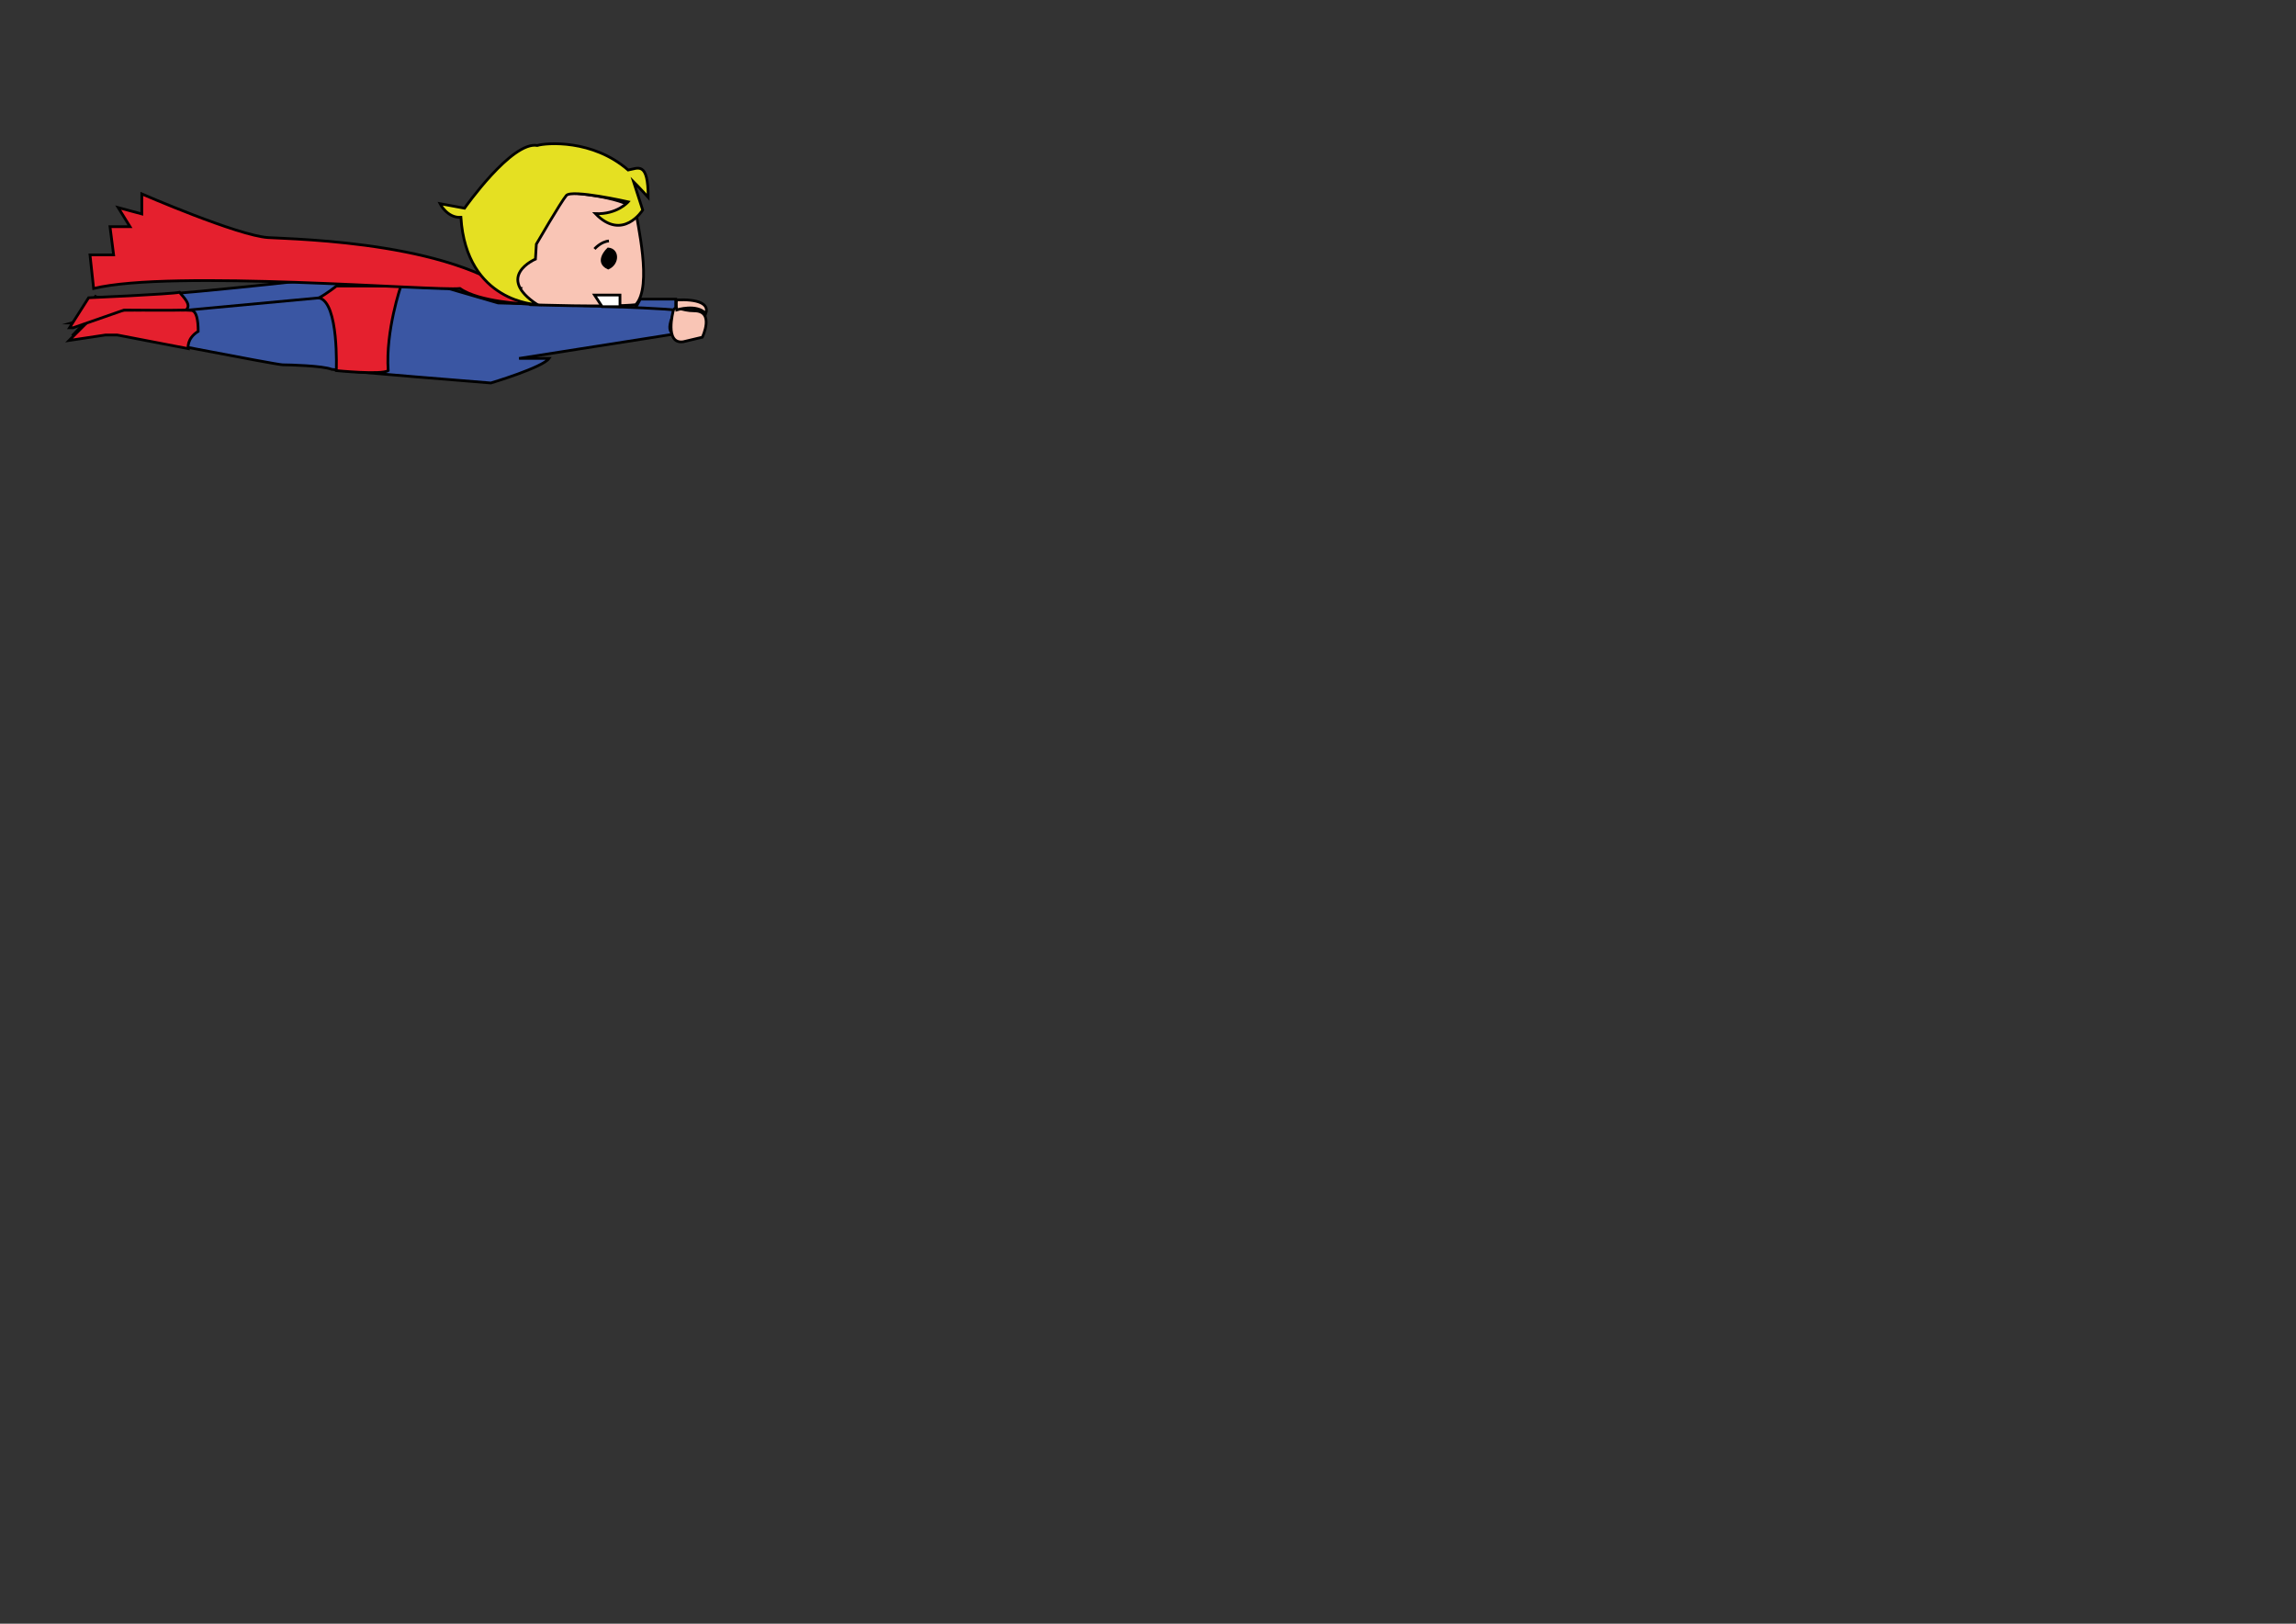 <svg version="1.1" id="Calque_1" xmlns="http://www.w3.org/2000/svg" xmlns:xlink="http://www.w3.org/1999/xlink" x="0px" y="0px"
			 width="841.89px" height="595.28px"  xml:space="preserve">
			<rect width="100%" height="100%" fill="#333333" stroke="none"/>
			<polygon fill="#3A56A3" stroke="#000000" stroke-miterlimit="10" points="234.778,109.666 247.778,109.666 247.778,114.666 
				232.111,114.666 "/>
			<path class="bonhomme" fill="#3A56A3" stroke="#000000" stroke-miterlimit="10" d="M26.491,124.406l11.5-2h5.333c0,0,58,11.334,60.333,11.334
				s14.667,0.332,18,1.666c4.333,0.667,58.333,5,58.333,5s19.001-5.667,21.334-9c-3.667,0-11,0-11,0l57.333-9c0,0-4.667,0.334,0-8.666
				c-3.667-1-65-2.667-65-2.667l-18.333-5.333l-54.859-2.667c0,0-71.475,8.001-74.475,5.667c-6,9-8.5,9.666-8.5,9.666h4.5l-4.5,4.667"
				/>
			<path fill="#E5202E" stroke="#000000" stroke-miterlimit="10" d="M25.333,124.814l13.334-2H43l26,5c0,0-0.666-3.668,3.667-6.334
				c0-4.333-0.668-7.332-2.334-7.666s-34,0-34,0L25.333,124.814z"/>
			<path fill="#E5202E" stroke="#000000" stroke-miterlimit="10" d="M25.491,120.166l7-11c0,0,30.334-1.333,33.334-2
				c1.333,1.667,4.666,4.667,2.333,6.5c-4.667,0.167-22.667,0-22.667,0l-18.666,6.5H25.491z"/>
			<path fill="#E5202E" stroke="#000000" stroke-miterlimit="10" d="M123.308,135.869c0,0,1.026-25.001-6.308-26.667
				c3-1.666,6.356-4.333,6.356-4.333H147c0,0-5.667,16.333-4.667,31C140,137.536,123.308,135.869,123.308,135.869z"/>
			<path fill="#E5202E" stroke="#000000" stroke-miterlimit="10" d="M68.158,113.666"/>
			<line fill="#E5202E" stroke="#000000" stroke-miterlimit="10" x1="117" y1="109.202" x2="68.965" y2="113.666"/>
			<path class="cape" fill="#E5202E" stroke="#000000" stroke-miterlimit="10" d="M193,111.434c0,0-17.334-0.667-24.334-5.667c-9,1-106-7-134.333,0
				C33,93.434,33,93.434,33,93.434h8.666L40.333,83.1h7.333l-4.333-7L52,78.434V71.1c0,0,35.333,15.333,46.333,16
				S170,88.768,193,111.434z"/>
			<path fill="#F9C5B5" stroke="#000000" stroke-miterlimit="10" d="M246.864,113.96c0,0-3.333,12.333,3.667,11.333
				c7-1.666,7-1.666,7-1.666s4.667-9.667-3-9.667C249.864,113.96,247.325,111.755,246.864,113.96z"/>
			<path fill="#F9C5B5" stroke="#000000" stroke-miterlimit="10" d="M248.126,113.62c0,0,7.332-2.332,10.666,1.334
				c1.334-3.667-2.999-5.333-10.666-5C247.792,111.287,248.126,113.62,248.126,113.62z"/>
			<path fill="#F9C5B5" stroke="#000000" stroke-miterlimit="10" d="M194.434,111.711c0,0-5.334-4-3.667-6
				c-3.333-0.334-3.333-0.334-3.333-0.334s-9.667-5.334-1.667-14c3.667,1.334,6.334,1,8.667,3.667
				c-0.333-4.667,11.333-24.667,11.333-24.667s23.001,1.334,27.334,6.667c0.333,4,6.334,28.001,0,34.667
				C223.434,112.711,194.434,111.711,194.434,111.711z"/>
			<path stroke="#000000" stroke-miterlimit="10" d="M223.014,91.267c0,0-5,4.667,0,7C226.68,96.6,226.681,91.6,223.014,91.267z"/>
			<path fill="#FFFFFF" stroke="#000000" stroke-miterlimit="10" d="M218,91.267c0,0,2.222-2.6,5.277-2.933"/>
			<path fill="#E5E022" stroke="#000000" stroke-miterlimit="10" d="M197,111.666c0,0-26-0.667-28-32c-5,0.334-7.666-5-7.666-5l9,1.667
				c0,0,17.332-24.667,26.666-23c3.334-1,20.334-2.333,33.334,9c3.666-0.667,7.333-3.333,7.333,10c-3-3.333-5.333-5.667-5.333-5.667
				L235.667,77c0,0-7.333,11.666-17.333,1.333c8,0.333,12-4.333,12-4.333s-20.667-4.668-22.667-2.334s-11,17.833-11,17.833L196.333,95
				C196.333,95,181.333,101.332,197,111.666z"/>
			<polygon fill="#FFFFFF" stroke="#000000" stroke-miterlimit="10" points="220.792,112.434 218,108.166 227.333,108.166 
			227.333,112.434 "/>
		</svg>